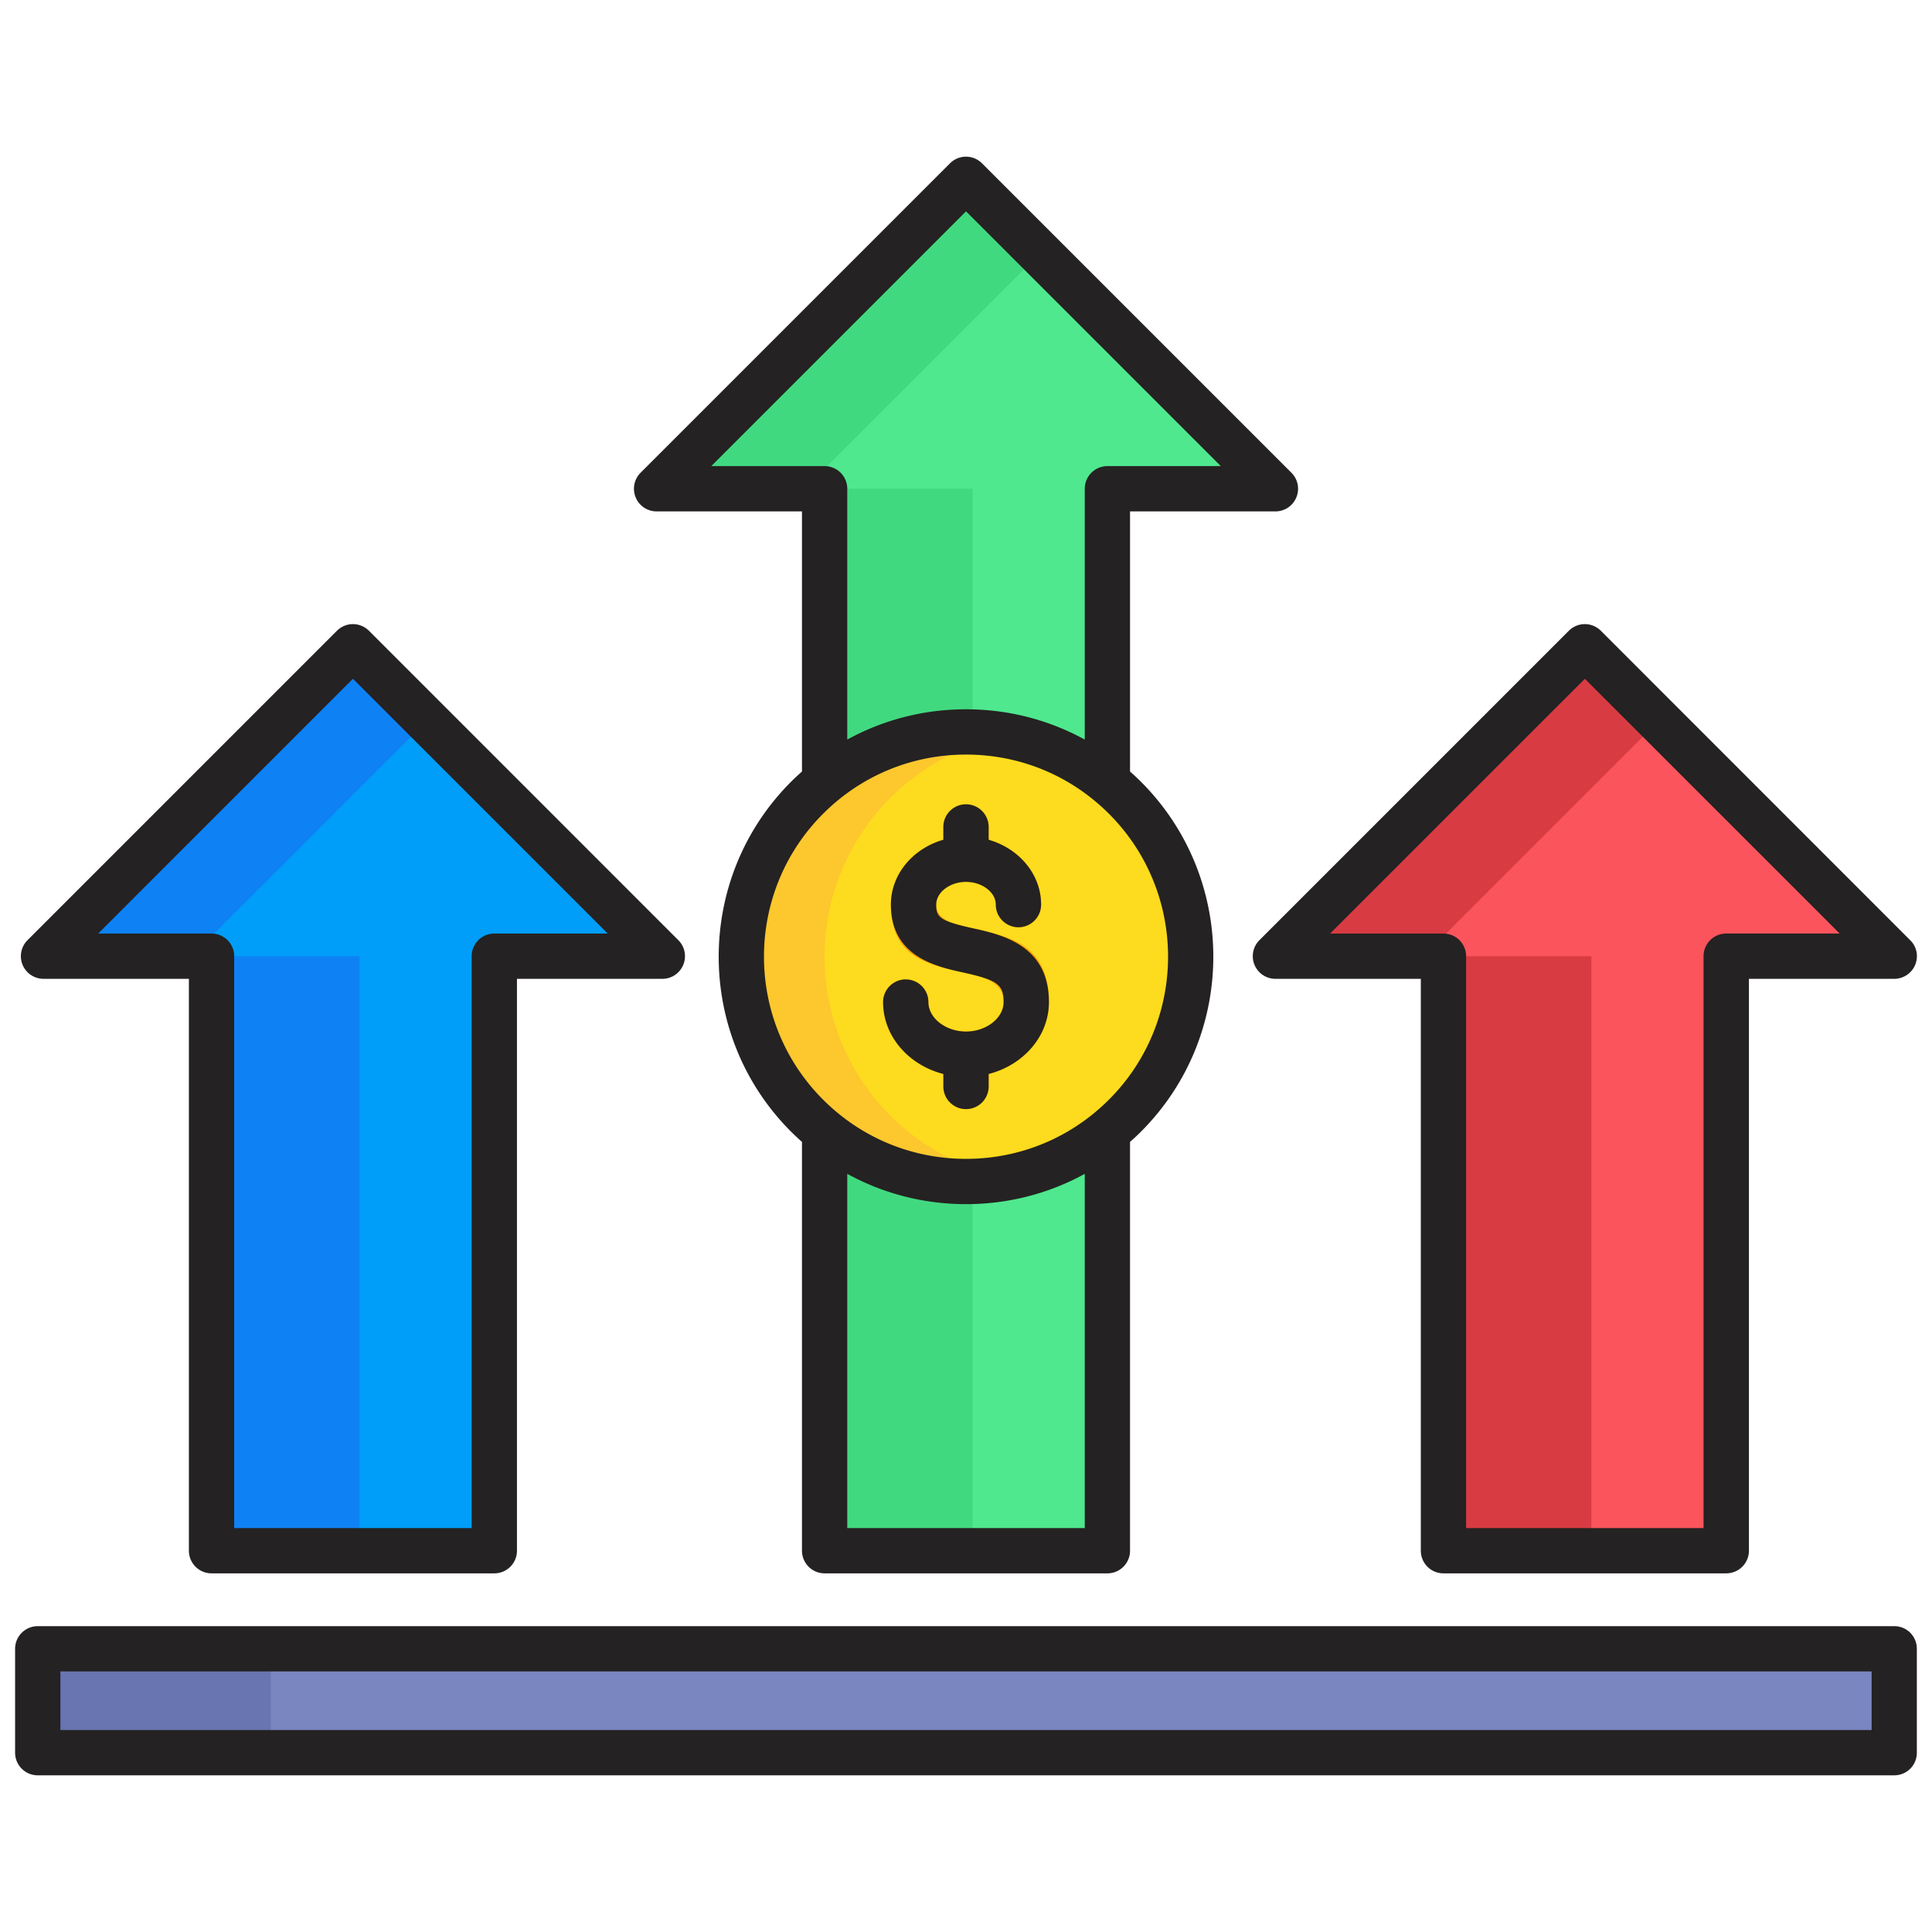 <svg xmlns="http://www.w3.org/2000/svg" version="1.1" xmlns:xlink="http://www.w3.org/1999/xlink" width="512" height="512" x="0" y="0" viewBox="0 0 512 512" style="enable-background:new 0 0 512 512" xml:space="preserve" class=""><g><g fill-rule="evenodd"><path fill="#0e82f5" d="M11.531 253.399h44.527v157.553h74.944V253.399h44.529l-82-82z" opacity="1" data-original="#0e82f5"></path><path fill="#009ef9" d="M50.741 253.399h44.527v157.553h35.734V253.399h44.529l-62.395-62.395z" opacity="1" data-original="#009ef9"></path><path fill="#41d980" d="M174 129.524h44.528v281.428h74.944V129.524H338l-82-82z" opacity="1" data-original="#41d980"></path><path fill="#4fe88e" d="M213.21 129.524h44.527v281.428h35.735V129.524H338l-62.395-62.395z" opacity="1" data-original="#4fe88e"></path></g><circle cx="256" cy="253.538" r="59.571" fill="#fdc72e" opacity="1" data-original="#fdc72e"></circle><path fill="#fddb1e" fill-rule="evenodd" d="M267.044 194.997c11.386 2.137 22.269 7.608 31.079 16.418 23.264 23.264 23.264 60.982 0 84.246-8.81 8.81-19.693 14.281-31.079 16.418-11.386-2.137-22.27-7.608-31.08-16.418-23.264-23.264-23.264-60.982 0-84.246 8.81-8.81 19.694-14.281 31.08-16.418z" opacity="1" data-original="#fddb1e"></path><path fill="#f89b00" fill-rule="evenodd" d="M262 287.924a6 6 0 1 1-12 0v-3.31c-3.501-.899-6.654-2.561-9.206-4.768-4.178-3.614-6.763-8.663-6.763-14.289a6 6 0 1 1 12 0c0 2.001.991 3.858 2.592 5.242 1.835 1.587 4.44 2.569 7.378 2.569s5.543-.982 7.378-2.569c1.601-1.385 2.591-3.242 2.591-5.242 0-5.493-5.435-6.693-10.744-7.865-9.672-2.135-19.123-4.222-19.123-17.965 0-5.132 2.353-9.733 6.157-13.022 2.167-1.874 4.81-3.314 7.741-4.157v-3.397a6 6 0 1 1 12 0v3.397c2.931.842 5.574 2.283 7.741 4.157 3.804 3.29 6.157 7.89 6.157 13.022a6 6 0 1 1-12 0c0-1.506-.758-2.915-1.984-3.975-1.46-1.263-3.546-2.044-5.913-2.044s-4.453.781-5.913 2.044c-1.226 1.06-1.984 2.469-1.984 3.975 0 4.151 4.795 5.21 9.701 6.293 9.964 2.199 20.166 4.452 20.166 19.537 0 5.627-2.585 10.676-6.763 14.289-2.552 2.207-5.705 3.869-9.206 4.768v3.31z" opacity="1" data-original="#f89b00"></path><path fill="#d93b43" fill-rule="evenodd" d="M338 253.399h44.527v157.553h74.944V253.399H502l-82-82z" opacity="1" data-original="#d93b43"></path><path fill="#fb545c" fill-rule="evenodd" d="M377.21 253.399h44.527v157.553h35.734V253.399H502l-62.395-62.395z" opacity="1" data-original="#fb545c"></path><path fill="#6875b0" d="M10 436.948h492v27.528H10z" opacity="1" data-original="#6875b0"></path><path fill="#7986bf" d="M71.759 436.948h430.24v27.528H71.759z" opacity="1" data-original="#7986bf"></path><path fill="#242222" fill-rule="evenodd" d="M495.998 458.477H16v-15.53h479.998zm5.992-27.526H10a6 6 0 0 0-6 6v27.526c0 3.313 2.692 6 6 6h491.99a5.972 5.972 0 0 0 5.992-6v-27.526c0-3.317-2.643-6-5.992-6zm-81.988-251.066 67.538 67.516h-30.09a6 6 0 0 0-5.992 6v151.552h-62.929V253.401a6 6 0 0 0-5.996-6h-30.042zm-87.543 75.811a5.99 5.99 0 0 0 5.542 3.701h38.531v151.557a6 6 0 0 0 6 6h74.917c3.348 0 6.035-2.687 6.035-6V259.397h38.505c2.423 0 4.626-1.458 5.551-3.701s.44-4.824-1.322-6.538l-81.979-82.001a5.993 5.993 0 0 0-8.481 0l-82.001 82.001a6 6 0 0 0-1.3 6.538zm-54.488 9.86c0 9.049-6.758 16.697-15.97 19.054v3.313a6 6 0 1 1-12 0v-3.313c-9.199-2.357-15.97-10.005-15.97-19.054 0-3.309 2.692-6 6-6s6 2.692 6 6c0 4.234 4.573 7.811 9.97 7.811s9.97-3.577 9.97-7.811c0-4.648-1.608-5.824-10.75-7.842-7.15-1.577-19.12-4.216-19.12-17.988 0-8.04 5.851-14.865 13.9-17.177v-3.397c0-3.313 2.692-6 6-6s6 2.687 6 6v3.397c8.049 2.313 13.9 9.137 13.9 17.177 0 3.317-2.688 6-6 6s-6-2.683-6-6c0-3.26-3.617-6.018-7.899-6.018s-7.899 2.758-7.899 6.018c0 3.348.899 4.326 9.71 6.273 7.542 1.661 20.16 4.45 20.16 19.557zm-21.97-209.548 67.52 67.516H293.47c-3.309 0-6 2.688-6 6v66.472c-9.538-5.234-20.279-8.027-31.469-8.027s-21.927 2.793-31.469 8.027v-66.472c0-3.313-2.692-6-6-6h-30.037l67.507-67.516zm37.879 235.408c20.891-20.887 20.891-54.872 0-75.758-10.119-10.12-23.57-15.688-37.879-15.688s-27.76 5.569-37.879 15.688c-20.883 20.887-20.883 54.872 0 75.758 10.12 10.12 23.57 15.693 37.879 15.693s27.76-5.573 37.879-15.693zm-6.41 113.537h-62.938v-93.87c9.542 5.234 20.288 8.027 31.469 8.027s21.931-2.793 31.469-8.027zM174 135.525a5.994 5.994 0 0 1-5.538-3.705 5.992 5.992 0 0 1 1.3-6.538l82.001-82.002a5.987 5.987 0 0 1 8.476 0l82.001 82.002a5.975 5.975 0 0 1 1.3 6.538 5.978 5.978 0 0 1-5.538 3.705h-38.531v68.939a64.997 64.997 0 0 1 2.899 2.709c25.561 25.566 25.561 67.163 0 92.733a62.602 62.602 0 0 1-2.899 2.705v108.342c0 3.313-2.678 6-6 6h-74.939a6.004 6.004 0 0 1-6.001-6V302.611a75.508 75.508 0 0 1-2.89-2.705c-25.57-25.57-25.57-67.168 0-92.733a75.626 75.626 0 0 1 2.89-2.709v-68.939zm-80.468 44.36 67.52 67.516h-30.051c-3.309 0-6 2.687-6 6v151.552H62.063V253.401c0-3.313-2.692-6-6-6H26.021zm-82.004 79.512h38.531v151.557c0 3.313 2.692 6 6 6h74.939c3.322 0 6-2.687 6-6V259.397h38.531a5.974 5.974 0 0 0 5.538-3.701 5.984 5.984 0 0 0-1.299-6.538L97.78 167.157c-1.132-1.123-2.661-1.758-4.251-1.758s-3.11.634-4.238 1.758L7.29 249.158a5.998 5.998 0 0 0 4.238 10.239z" opacity="1" data-original="#242222"></path></g></svg>